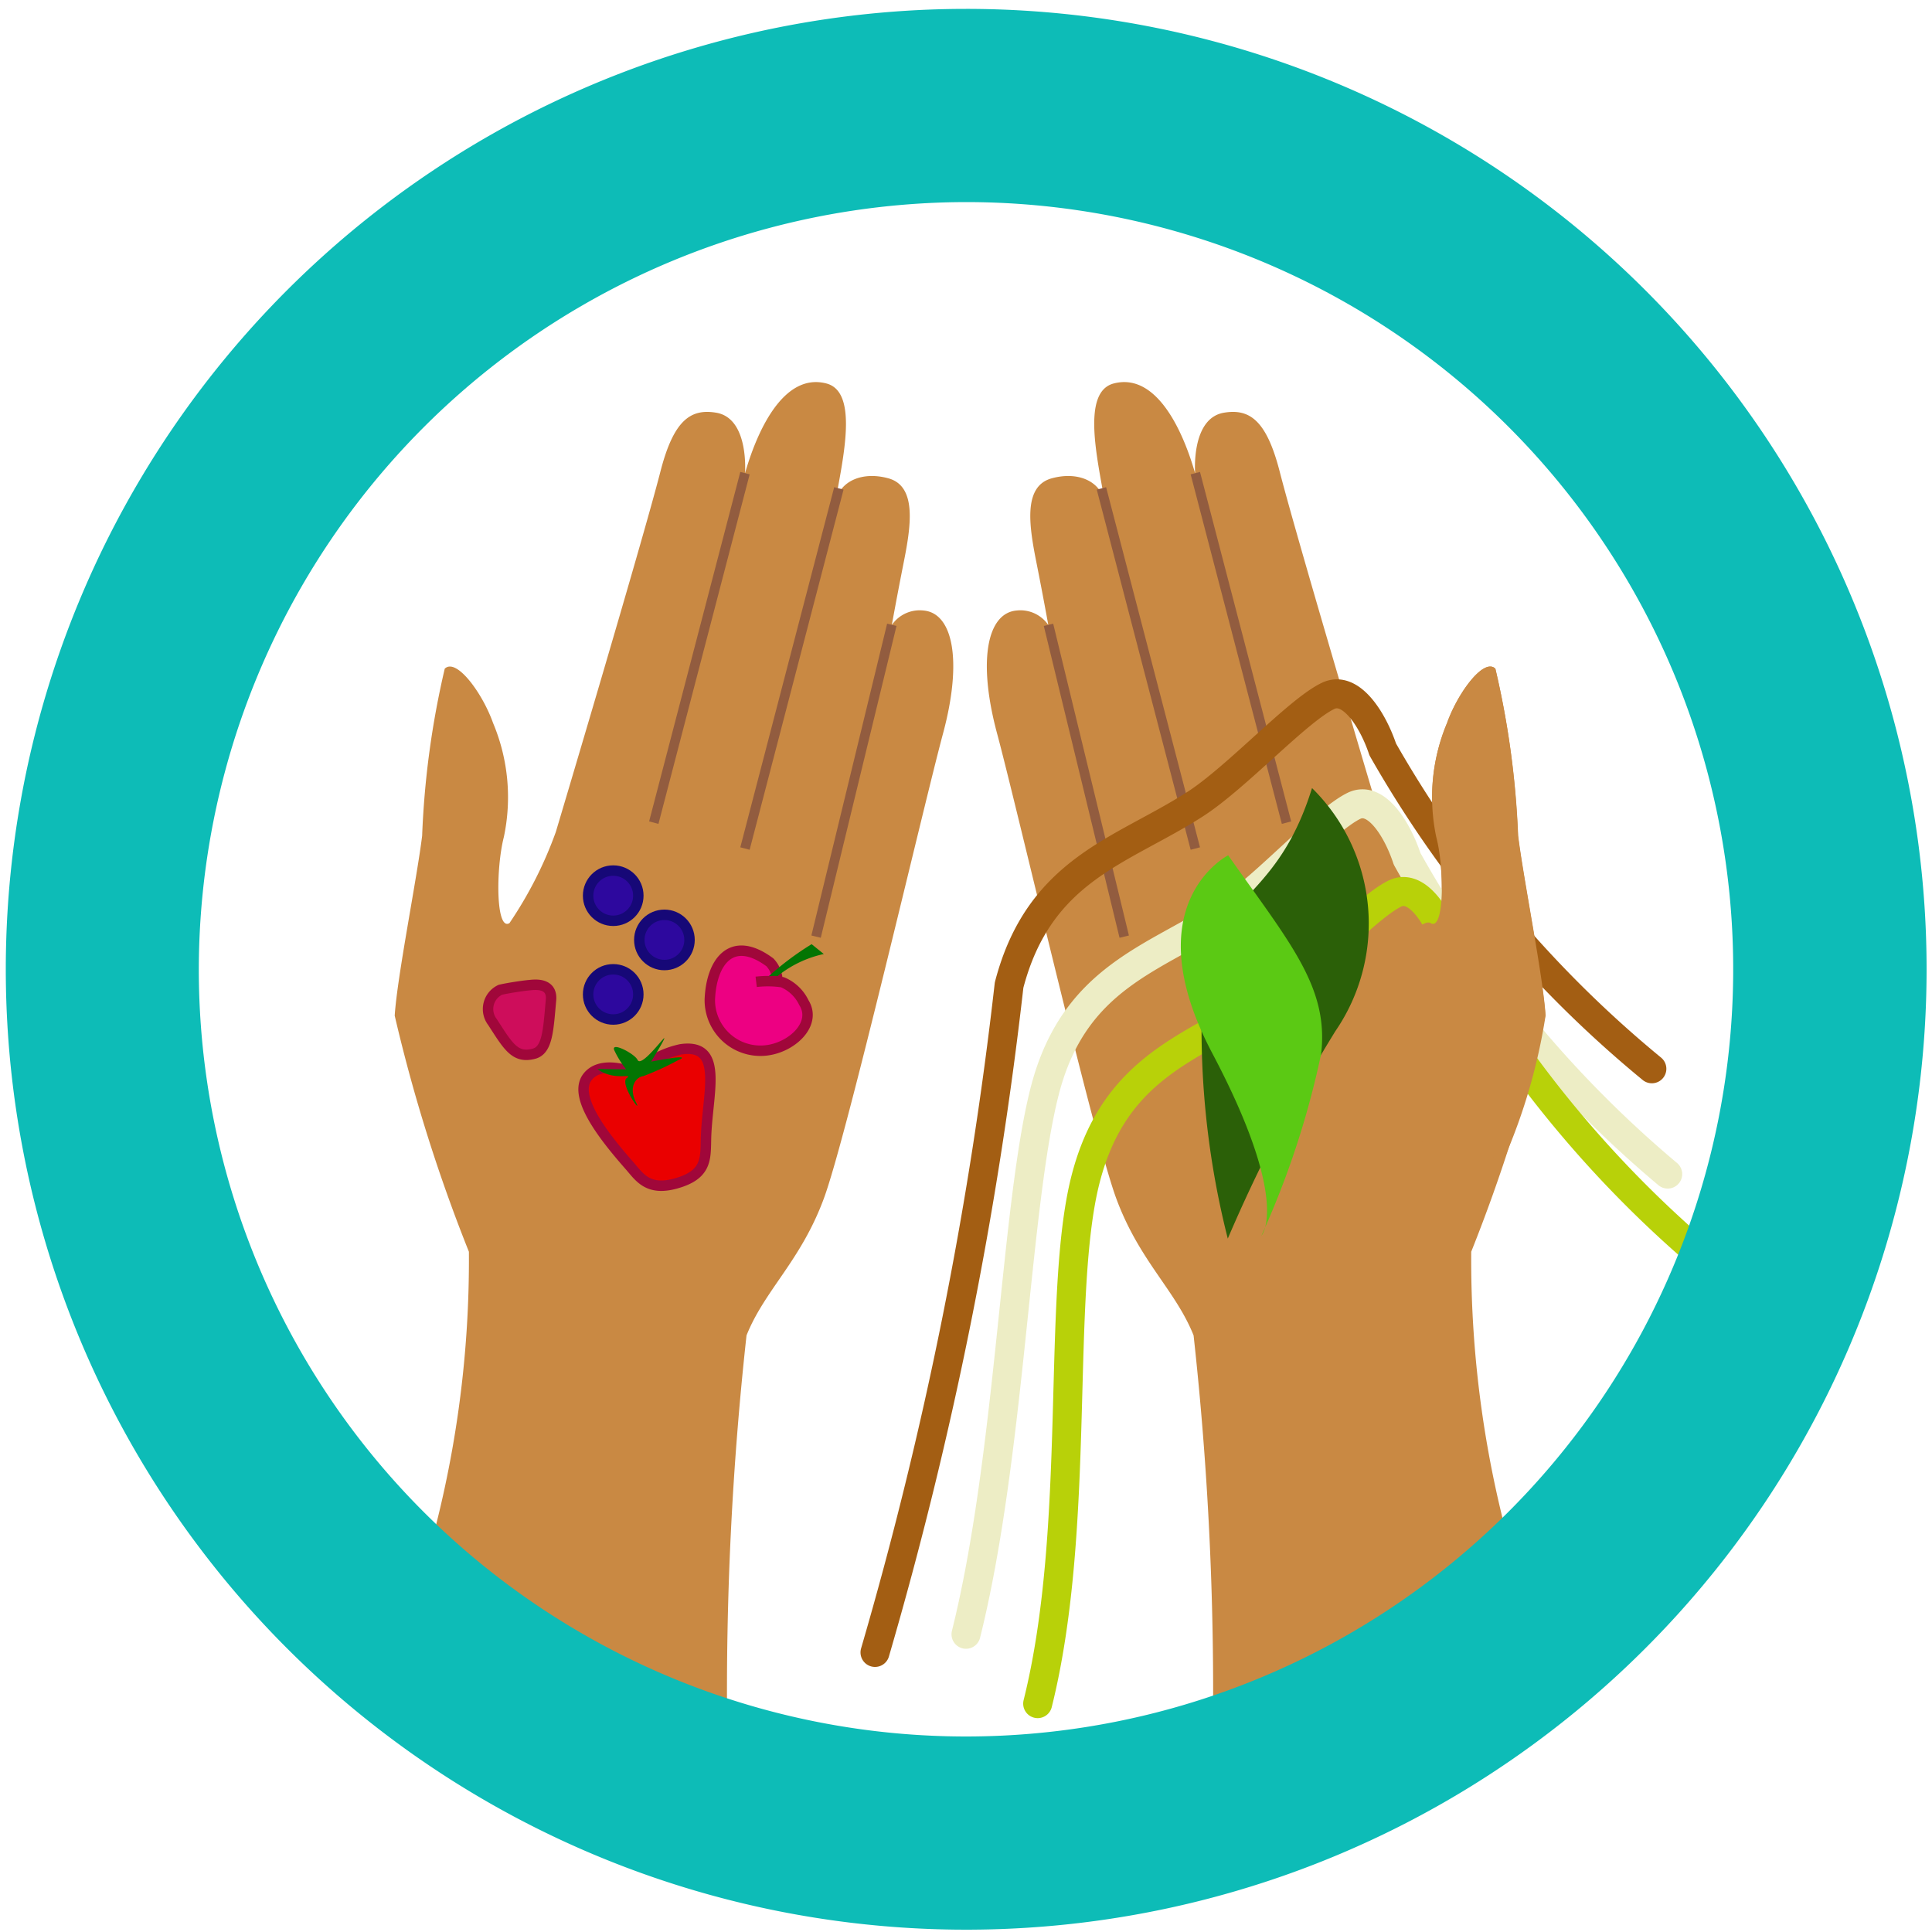 <svg xmlns="http://www.w3.org/2000/svg" width="10" height="10" viewBox="0 0 10 10"><title>Mapeo DEFAULT v2 icon-library-nature-use</title><g id="icons"><path d="M3.764,8.96a16.863,16.863,0,0,1,.1-2.048c.094-.235.28-.384.4-.708s.515-2.028.617-2.407.051-.624-.101-.637a.175.175,0,0,0-.164.075s.027-.15.06-.316c.038-.19.073-.401-.077-.443-.129-.036-.251.008-.276.125.041-.231.121-.572-.045-.616-.208-.055-.348.208-.422.465,0,0,.023-.286-.15-.314-.133-.022-.22.041-.288.306-.095.37-.541,1.864-.541,1.864a2.121,2.121,0,0,1-.24.472c-.071.043-.071-.282-.029-.446a.992.992,0,0,0-.056-.59c-.055-.155-.19-.339-.25-.281a4.551,4.551,0,0,0-.117.865c-.028.227-.129.728-.142.931a8.45,8.45,0,0,0,.384,1.222A5.609,5.609,0,0,1,2.2,8.102c-.109.294.646.539.646.539Z" fill="#c98943"/><line x1="3.856" y1="2.449" x2="3.384" y2="4.258" fill="none" stroke="#925c3f" stroke-miterlimit="10" stroke-width="0.05"/><line x1="4.342" y1="2.528" x2="3.856" y2="4.392" fill="none" stroke="#925c3f" stroke-miterlimit="10" stroke-width="0.05"/><line x1="4.616" y1="3.234" x2="4.224" y2="4.848" fill="none" stroke="#925c3f" stroke-miterlimit="10" stroke-width="0.05"/><path id="hand_R" data-name="hand R" d="M6.278,8.96a16.865,16.865,0,0,0-.1-2.048c-.094-.235-.28-.384-.4-.708s-.515-2.028-.617-2.407-.051-.624.101-.637a.175.175,0,0,1,.164.075s-.027-.15-.06-.316c-.038-.19-.074-.401.077-.443.129-.036.251.008.276.125-.04-.231-.121-.572.045-.616.208-.055.348.208.422.465,0,0-.023-.286.15-.314.133-.022.22.041.288.306.095.37.541,1.864.541,1.864a2.122,2.122,0,0,0,.24.472c.071.043.071-.282.029-.446a.993.993,0,0,1,.056-.59c.055-.155.19-.339.25-.281a4.55,4.55,0,0,1,.117.865c.028.227.129.728.142.931a8.463,8.463,0,0,1-.384,1.222A5.605,5.605,0,0,0,7.843,8.102c.109.294-.646.539-.646.539Z" fill="#c98943"/><line x1="6.187" y1="2.449" x2="6.659" y2="4.258" fill="none" stroke="#925c3f" stroke-miterlimit="10" stroke-width="0.05"/><line x1="5.701" y1="2.528" x2="6.187" y2="4.392" fill="none" stroke="#925c3f" stroke-miterlimit="10" stroke-width="0.05"/><line x1="5.427" y1="3.234" x2="5.819" y2="4.848" fill="none" stroke="#925c3f" stroke-miterlimit="10" stroke-width="0.05"/><path d="M3.914,5.082a.509.509,0,0,1,.136.002.215.215,0,0,1,.111.106c.065.104-.049.22-.176.244a.262.262,0,0,1-.311-.259c.007-.194.111-.342.311-.194a.143.143,0,0,1,.039.1" fill="#ed0082" stroke="#a0073a" stroke-linejoin="round" stroke-width="0.054"/><path d="M2.549,5.29c.082.127.117.19.215.164.071-.019.074-.125.088-.278.008-.09-.082-.08-.11-.077-.026.002-.104.013-.152.024A.11.11,0,0,0,2.549,5.29Z" fill="#ce0d5b" stroke="#a0073a" stroke-linejoin="round" stroke-width="0.054"/><circle cx="3.439" cy="4.865" r="0.13" fill="#2d089e" stroke="#160877" stroke-linejoin="round" stroke-width="0.054"/><circle cx="3.174" cy="5.147" r="0.13" fill="#2d089e" stroke="#160877" stroke-linejoin="round" stroke-width="0.054"/><circle cx="3.174" cy="4.636" r="0.13" fill="#2d089e" stroke="#160877" stroke-linejoin="round" stroke-width="0.054"/><path d="M3.285,5.56c-.017-.022-.002-.005-.027-.015-.042-.016-.159-.044-.216.028-.081.101.084.31.216.46.051.058.094.133.239.093.156-.043.155-.121.157-.221.003-.236.1-.506-.129-.474a.486.486,0,0,0-.24.129" fill="#ea0000" stroke="#a0073a" stroke-linejoin="round" stroke-width="0.054"/><path d="M3.092,5.533l.149.002a.49.49,0,0,1-.062-.1c-.017-.045.106.019.121.051s.089-.058.13-.105c.037-.043-.06.114-.06.114s.229-.045.139-.007a1.451,1.451,0,0,1-.179.082c-.04.005-.077.058-.039.134s-.086-.096-.047-.124S3.177,5.598,3.092,5.533Z" fill="#037503"/><path d="M4.201,4.887l.063.051a.576.576,0,0,0-.239.114.225.225,0,0,0-.046.001A1.511,1.511,0,0,1,4.201,4.887Z" fill="#037503"/><path d="M4.529,8.553a20.613,20.613,0,0,0,.694-3.454c.157-.603.587-.694.965-.938.216-.14.529-.484.686-.559.118-.057.232.124.283.277A5.951,5.951,0,0,0,8.55,5.532" fill="none" stroke="#a35e13" stroke-linecap="round" stroke-linejoin="round" stroke-width="0.15"/><path d="M5,8.459c.229-.917.255-2.215.407-2.81s.57-.685.936-.926c.209-.138.513-.478.665-.552.115-.056.225.122.275.274a5.855,5.855,0,0,0,1.349,1.632" fill="none" stroke="#ededc5" stroke-linecap="round" stroke-linejoin="round" stroke-width="0.15"/><path d="M5.371,8.818c.229-.917.095-2.12.248-2.715s.569-.685.936-.926c.209-.138.513-.478.665-.552.115-.056.225.122.275.274A5.854,5.854,0,0,0,8.843,6.53" fill="none" stroke="#b8d109" stroke-linecap="round" stroke-linejoin="round" stroke-width="0.15"/><path id="thumb" d="M7.787,5.993a3.014,3.014,0,0,0,.213-.737c-.013-.203-.114-.704-.142-.931A4.549,4.549,0,0,0,7.74,3.461c-.06-.058-.195.126-.25.281a.994.994,0,0,0-.056.59c.043.164.042.489-.029.446-.028-.017-.085.041-.085.041S6.506,5.932,7.787,5.993Z" fill="#c98943"/><path d="M6.791,4.079a.984.984,0,0,1,.121,1.258A8.125,8.125,0,0,0,6.355,6.411a4.417,4.417,0,0,1-.119-1.472C6.374,4.634,6.633,4.588,6.791,4.079Z" fill="#2b6008"/><path d="M6.357,4.427s-.492.249-.082,1.025.254.944.254.944a4.538,4.538,0,0,0,.309-.94C6.879,5.11,6.678,4.883,6.357,4.427Z" fill="#5bc914"/></g><g id="icon-border"><path d="M5,1.046A3.971,3.971,0,1,1,1.029,5.017,3.977,3.977,0,0,1,5,1.046m0-1A4.971,4.971,0,1,0,9.972,5.017,4.971,4.971,0,0,0,5,.046" fill="#0dbcb7"/></g></svg>